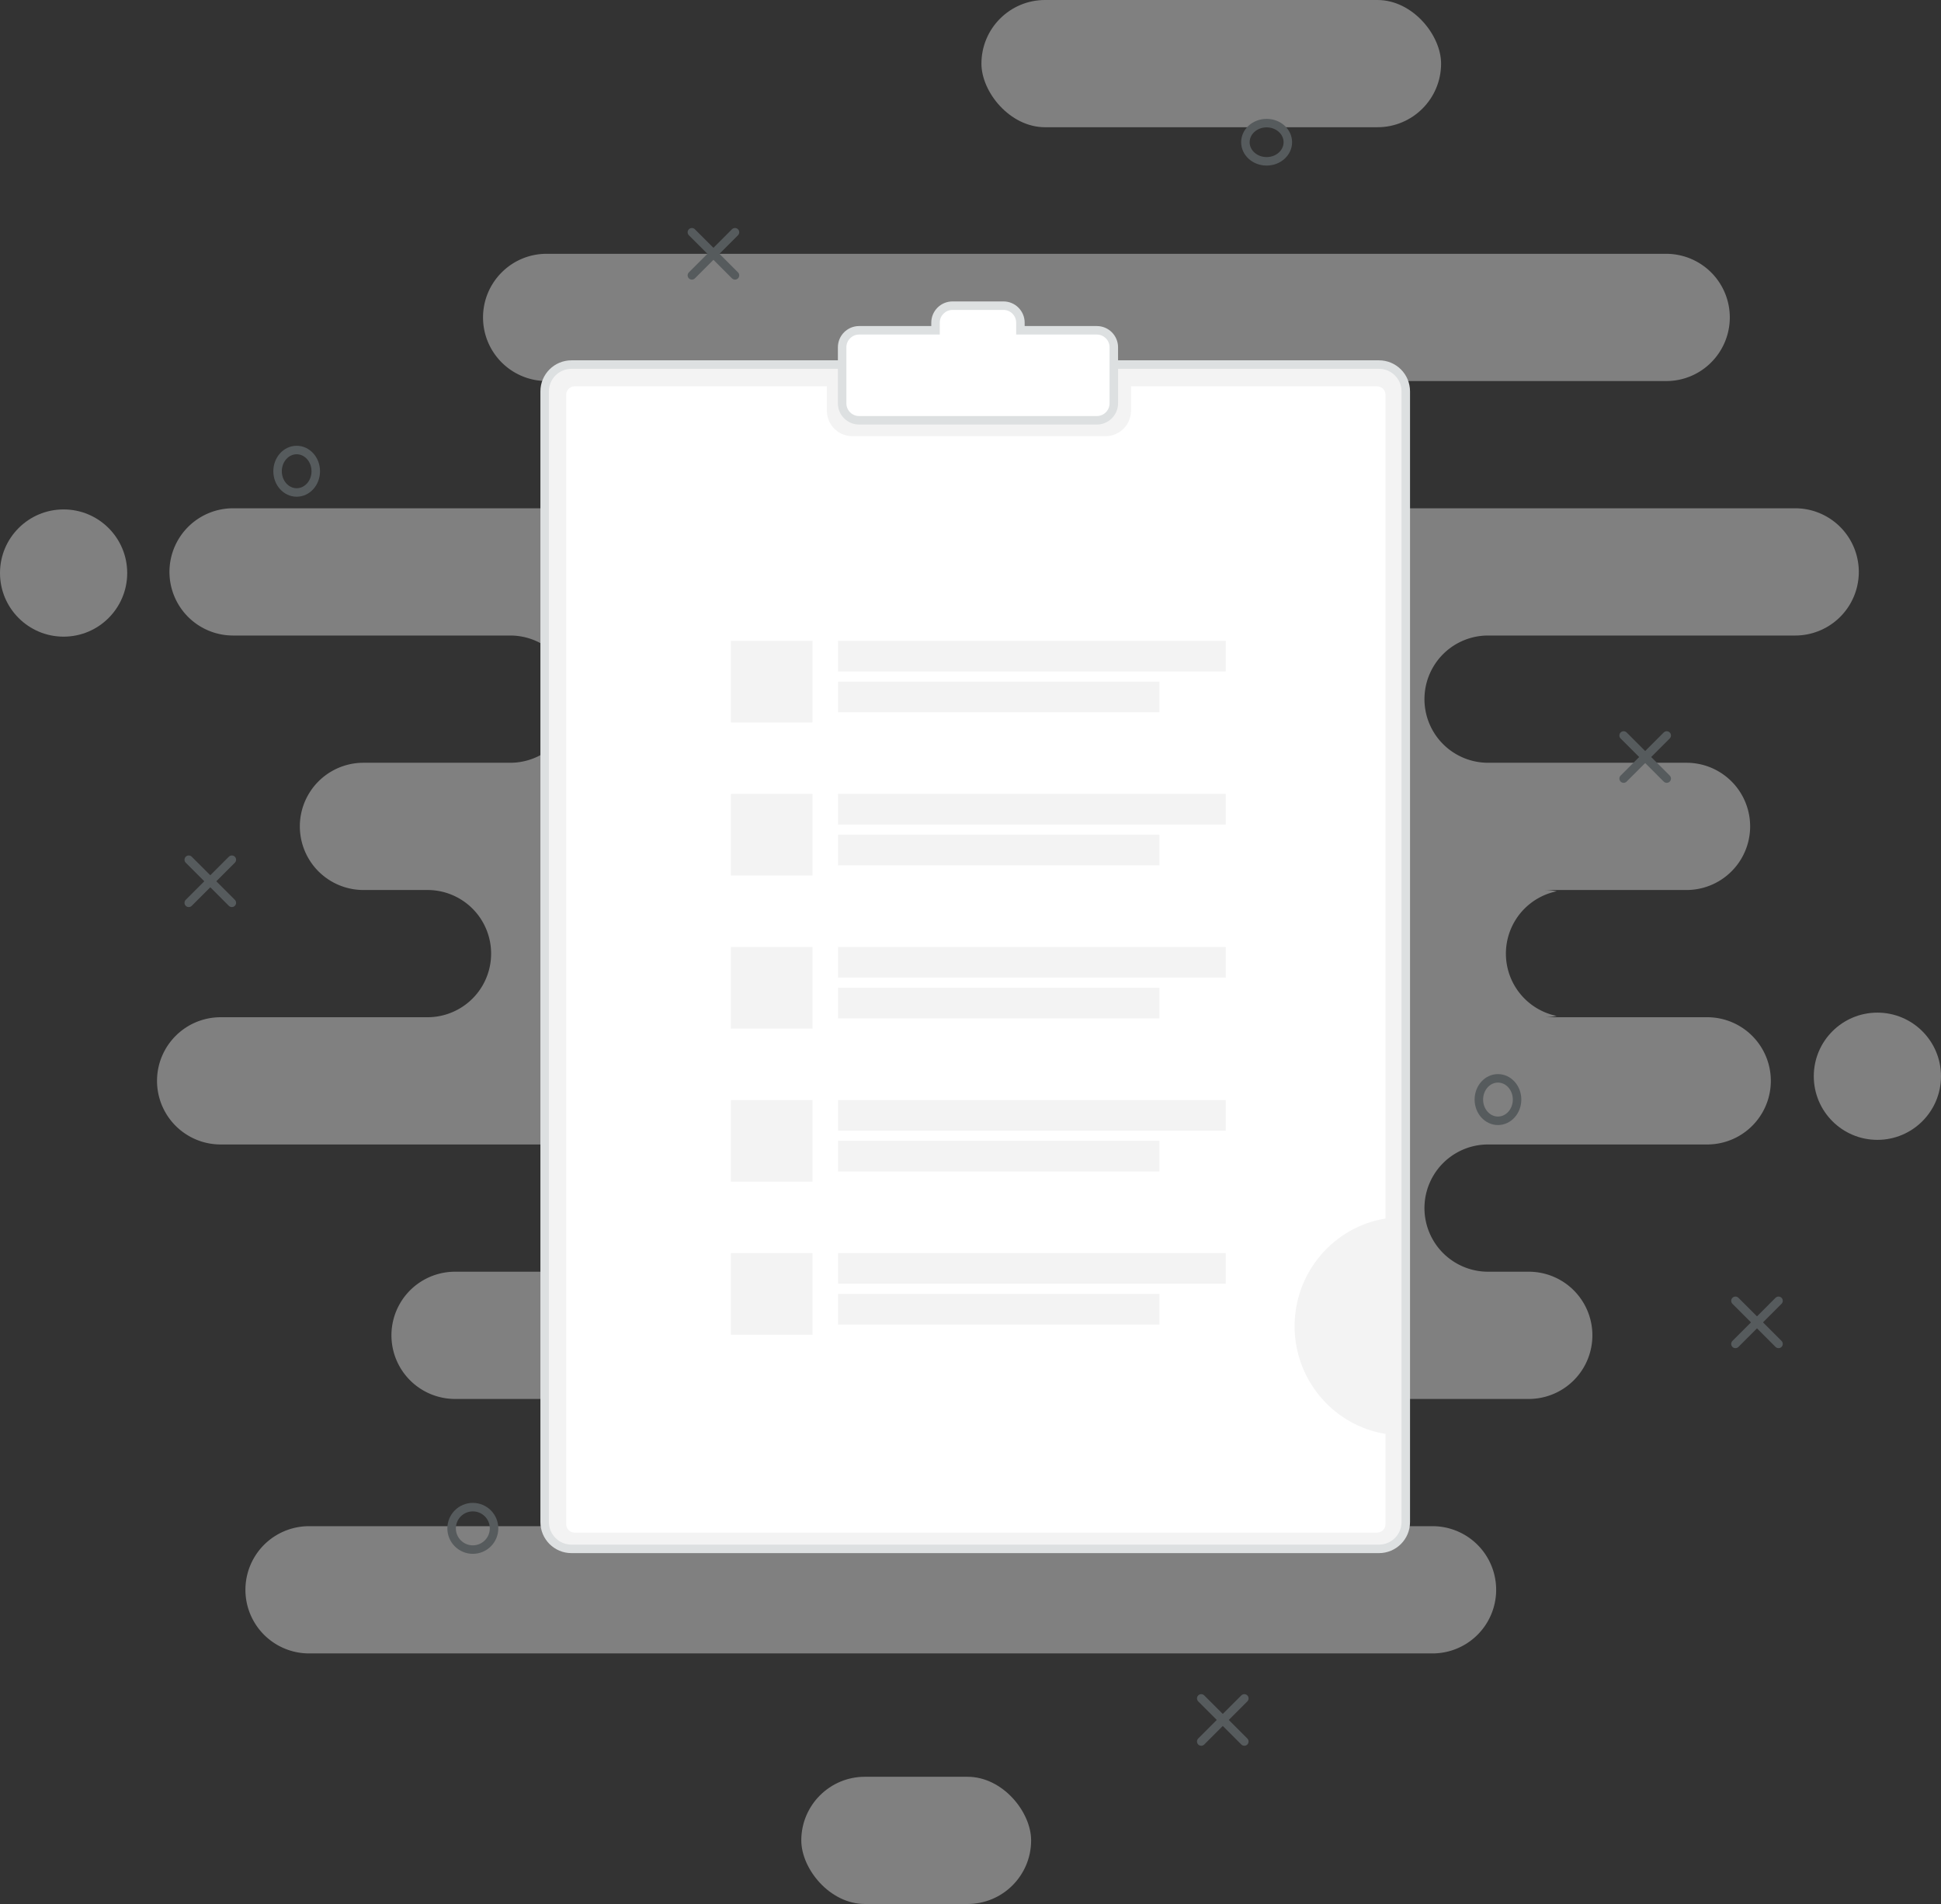 <svg xmlns="http://www.w3.org/2000/svg" width="457.26" height="448.48" viewBox="0 0 457.26 448.48">
  <rect x="0" y="0" width="457.26" height="448.48" fill="#333333" stroke="none"/>
  <g id="no_jobs" data-name="no jobs" transform="translate(-734.61 -233)">
    <g id="Group_12" data-name="Group 12" transform="translate(734.61 233)" opacity="0.39">
      <path id="Subtraction_1" data-name="Subtraction 1" d="M300.407,329.672H35.731a14.985,14.985,0,0,1,0-29.97H138.462a15.1,15.1,0,0,1-3-.3,14.989,14.989,0,0,0,0-29.37,15.094,15.094,0,0,1,3-.3H70.13a14.985,14.985,0,0,1,0-29.97h92.308a14.985,14.985,0,1,0,0-29.971H14.826a14.985,14.985,0,0,1,.159-29.97H63.642a14.985,14.985,0,1,0,0-29.97H48.551a14.985,14.985,0,0,1,0-29.97H83.133a14.985,14.985,0,0,0,0-29.971H17.757a14.985,14.985,0,0,1,.159-29.97H110.89a14.985,14.985,0,1,0,0-29.97H91.709a14.985,14.985,0,0,1-10.6-25.581A14.888,14.888,0,0,1,91.709,0H355.446a14.985,14.985,0,0,1,10.6,25.581,14.887,14.887,0,0,1-10.6,4.389h-69.53a14.985,14.985,0,0,0,0,29.97h99.845a14.985,14.985,0,0,1,.159,29.97H313.488a14.985,14.985,0,0,0,0,29.971h46.753a14.985,14.985,0,1,1,0,29.97H326.675a15.1,15.1,0,0,1,3,.3,14.989,14.989,0,0,0,0,29.37,15.1,15.1,0,0,1-3,.3h38.362a14.985,14.985,0,0,1,.159,29.97H313.488a14.985,14.985,0,0,0,0,29.971h9.59a14.985,14.985,0,0,1,0,29.97H248.753a14.985,14.985,0,1,0,0,29.97h51.655a14.985,14.985,0,1,1,0,29.97Z" transform="translate(37.071 59.785)" fill="#f9f9f9"/>
      <rect id="Rectangle_22" data-name="Rectangle 22" width="54.143" height="29.969" rx="14.984" transform="translate(188.769 418.512)" fill="#f9f9f9"/>
      <rect id="Rectangle_24" data-name="Rectangle 24" width="108.286" height="29.969" rx="14.984" transform="translate(231.205 0)" fill="#f9f9f9"/>
      <circle id="Ellipse_7" data-name="Ellipse 7" cx="14.984" cy="14.984" r="14.984" transform="translate(427.291 238.522)" fill="#f9f9f9"/>
      <circle id="Ellipse_9" data-name="Ellipse 9" cx="14.984" cy="14.984" r="14.984" transform="translate(0 119.993)" fill="#f9f9f9"/>
      <g id="Group_6" data-name="Group 6" transform="translate(387.569 168.162) rotate(45)">
        <line id="Line_1" data-name="Line 1" y2="14.358" transform="translate(7.179 0)" fill="none" stroke="#8e9aa0" stroke-linecap="round" stroke-width="2"/>
        <line id="Line_2" data-name="Line 2" y2="14.358" transform="translate(14.358 7.179) rotate(90)" fill="none" stroke="#8e9aa0" stroke-linecap="round" stroke-width="2"/>
      </g>
      <g id="Group_11" data-name="Group 11" transform="translate(413.909 301.324) rotate(45)">
        <line id="Line_1-2" data-name="Line 1" y2="14.358" transform="translate(7.179 0)" fill="none" stroke="#8e9aa0" stroke-linecap="round" stroke-width="2"/>
        <line id="Line_2-2" data-name="Line 2" y2="14.358" transform="translate(14.358 7.179) rotate(90)" fill="none" stroke="#8e9aa0" stroke-linecap="round" stroke-width="2"/>
      </g>
      <g id="Group_7" data-name="Group 7" transform="translate(168.07 49.632) rotate(45)">
        <line id="Line_1-3" data-name="Line 1" y2="14.358" transform="translate(7.179 0)" fill="none" stroke="#8e9aa0" stroke-linecap="round" stroke-width="2"/>
        <line id="Line_2-3" data-name="Line 2" y2="14.358" transform="translate(14.358 7.179) rotate(90)" fill="none" stroke="#8e9aa0" stroke-linecap="round" stroke-width="2"/>
      </g>
      <g id="Group_8" data-name="Group 8" transform="translate(49.541 197.428) rotate(45)">
        <line id="Line_1-4" data-name="Line 1" y2="14.358" transform="translate(7.179 0)" fill="none" stroke="#8e9aa0" stroke-linecap="round" stroke-width="2"/>
        <line id="Line_2-4" data-name="Line 2" y2="14.358" transform="translate(14.358 7.179) rotate(90)" fill="none" stroke="#8e9aa0" stroke-linecap="round" stroke-width="2"/>
      </g>
      <g id="Group_10" data-name="Group 10" transform="translate(288.063 394.977) rotate(45)">
        <line id="Line_1-5" data-name="Line 1" y2="14.358" transform="translate(7.179 0)" fill="none" stroke="#8e9aa0" stroke-linecap="round" stroke-width="2"/>
        <line id="Line_2-5" data-name="Line 2" y2="14.358" transform="translate(14.358 7.179) rotate(90)" fill="none" stroke="#8e9aa0" stroke-linecap="round" stroke-width="2"/>
      </g>
      <g id="Ellipse_2" data-name="Ellipse 2" transform="translate(292.39 28)" fill="none" stroke="#8e9aa0" stroke-width="2">
        <ellipse cx="6" cy="5.5" rx="6" ry="5.5" stroke="none"/>
        <ellipse cx="6" cy="5.5" rx="5" ry="4.5" fill="none"/>
      </g>
      <g id="Ellipse_3" data-name="Ellipse 3" transform="translate(347.39 253)" fill="none" stroke="#8e9aa0" stroke-width="2">
        <ellipse cx="5.5" cy="6" rx="5.5" ry="6" stroke="none"/>
        <ellipse cx="5.5" cy="6" rx="4.5" ry="5" fill="none"/>
      </g>
      <g id="Ellipse_6" data-name="Ellipse 6" transform="translate(64.39 105)" fill="none" stroke="#8e9aa0" stroke-width="2">
        <ellipse cx="5.5" cy="6" rx="5.5" ry="6" stroke="none"/>
        <ellipse cx="5.5" cy="6" rx="4.5" ry="5" fill="none"/>
      </g>
      <g id="Ellipse_4" data-name="Ellipse 4" transform="translate(105.39 354)" fill="none" stroke="#8e9aa0" stroke-width="2">
        <circle cx="6" cy="6" r="6" stroke="none"/>
        <circle cx="6" cy="6" r="5" fill="none"/>
      </g>
    </g>
    <g id="Group_14" data-name="Group 14" transform="translate(861.919 303.633)">
      <g id="Group_13" data-name="Group 13" transform="translate(0 0)">
        <g id="Path_1" data-name="Path 1" transform="translate(0 14.24)" fill="#f3f3f3">
          <path d="M 197.549 279.959 L 7.317 279.959 C 3.834 279.959 1 277.125 1 273.642 L 1 7.317 C 1 3.834 3.834 1 7.317 1 L 197.549 1 C 201.032 1 203.865 3.834 203.865 7.317 L 203.865 273.642 C 203.865 277.125 201.032 279.959 197.549 279.959 Z" stroke="none"/>
          <path d="M 7.317 2 C 4.385 2 2 4.385 2 7.317 L 2 273.642 C 2 276.574 4.385 278.959 7.317 278.959 L 197.549 278.959 C 200.48 278.959 202.865 276.574 202.865 273.642 L 202.865 7.317 C 202.865 4.385 200.48 2 197.549 2 L 7.317 2 M 7.317 0 L 197.549 0 C 201.59 0 204.865 3.276 204.865 7.317 L 204.865 273.642 C 204.865 277.683 201.59 280.959 197.549 280.959 L 7.317 280.959 C 3.276 280.959 -1.52587890625e-05 277.683 -1.52587890625e-05 273.642 L -1.52587890625e-05 7.317 C -1.52587890625e-05 3.276 3.276 0 7.317 0 Z" stroke="none" fill="#dde0e1"/>
        </g>
        <path id="Subtraction_3" data-name="Subtraction 3" d="M191,270H2a2,2,0,0,1-2-2V2A2,2,0,0,1,2,0H61.409V5.739a6.007,6.007,0,0,0,6,6h59.644a6.007,6.007,0,0,0,6-6V0H191a2,2,0,0,1,2,2V196.022a25.405,25.405,0,0,0-13.918,7.184,25.8,25.8,0,0,0,0,36.357A25.408,25.408,0,0,0,193,246.749V268A2,2,0,0,1,191,270Z" transform="translate(6.081 20.367)" fill="#fff"/>
        <g id="Union_1" data-name="Union 1" transform="translate(70.081 0.367)" fill="#fff">
          <path d="M 61 28 L 5 28 C 2.795 28 1 26.206 1 24 L 1 10.8 C 1 8.594 2.795 6.8 5 6.8 L 22.001 6.8 L 23.001 6.8 L 23.001 5.8 L 23.001 5 C 23.001 2.795 24.795 1 27 1 L 39.001 1 C 41.206 1 43 2.795 43 5 L 43 5.8 L 43 6.8 L 44 6.8 L 61 6.8 C 63.206 6.8 65.001 8.594 65.001 10.8 L 65.001 24 C 65.001 26.206 63.206 28 61 28 Z" stroke="none"/>
          <path d="M 61 27 C 62.655 27 64.001 25.654 64.001 24 L 64.001 10.8 C 64.001 9.146 62.655 7.8 61 7.8 L 44 7.8 L 42 7.8 L 42 5.8 L 42 5 C 42 3.346 40.655 2 39.001 2 L 27 2 C 25.346 2 24.001 3.346 24.001 5 L 24.001 5.8 L 24.001 7.8 L 22.001 7.8 L 5 7.8 C 3.346 7.8 2 9.146 2 10.8 L 2 24 C 2 25.654 3.346 27 5 27 L 61 27 M 61 29 L 5 29 C 2.238 29 1.361083945994324e-06 26.762 1.361083945994324e-06 24 L 1.361083945994324e-06 10.8 C 1.361083945994324e-06 8.039 2.238 5.8 5 5.8 L 22.001 5.8 L 22.001 5 C 22.001 2.238 24.239 8.178710686479462e-07 27 8.178710686479462e-07 L 39.001 8.178710686479462e-07 C 41.762 8.178710686479462e-07 44 2.238 44 5 L 44 5.8 L 61 5.8 C 63.761 5.8 66.001 8.039 66.001 10.8 L 66.001 24 C 66.001 26.762 63.761 29 61 29 Z" stroke="none" fill="#dde0e1"/>
        </g>
        <g id="Group_2" data-name="Group 2" transform="translate(44.875 80.311)">
          <g id="Group_1" data-name="Group 1" transform="translate(0 0)">
            <rect id="Rectangle_4" data-name="Rectangle 4" width="19.229" height="19.229" transform="translate(0 0)" fill="#f3f3f3"/>
            <rect id="Rectangle_5" data-name="Rectangle 5" width="91.34" height="7.211" transform="translate(25.239 0)" fill="#f3f3f3"/>
            <rect id="Rectangle_6" data-name="Rectangle 6" width="75.716" height="7.211" transform="translate(25.239 9.615)" fill="#f3f3f3"/>
          </g>
          <g id="Group_1-2" data-name="Group 1" transform="translate(0 36.055)">
            <rect id="Rectangle_4-2" data-name="Rectangle 4" width="19.229" height="19.229" fill="#f3f3f3"/>
            <rect id="Rectangle_5-2" data-name="Rectangle 5" width="91.34" height="7.211" transform="translate(25.239)" fill="#f3f3f3"/>
            <rect id="Rectangle_6-2" data-name="Rectangle 6" width="75.716" height="7.211" transform="translate(25.239 9.615)" fill="#f3f3f3"/>
          </g>
          <g id="Group_1-3" data-name="Group 1" transform="translate(0 72.11)">
            <rect id="Rectangle_4-3" data-name="Rectangle 4" width="19.229" height="19.229" fill="#f3f3f3"/>
            <rect id="Rectangle_5-3" data-name="Rectangle 5" width="91.34" height="7.211" transform="translate(25.239)" fill="#f3f3f3"/>
            <rect id="Rectangle_6-3" data-name="Rectangle 6" width="75.716" height="7.211" transform="translate(25.239 9.615)" fill="#f3f3f3"/>
          </g>
          <g id="Group_1-4" data-name="Group 1" transform="translate(0 108.165)">
            <rect id="Rectangle_4-4" data-name="Rectangle 4" width="19.229" height="19.229" fill="#f3f3f3"/>
            <rect id="Rectangle_5-4" data-name="Rectangle 5" width="91.34" height="7.211" transform="translate(25.239)" fill="#f3f3f3"/>
            <rect id="Rectangle_6-4" data-name="Rectangle 6" width="75.716" height="7.211" transform="translate(25.239 9.615)" fill="#f3f3f3"/>
          </g>
          <g id="Group_1-5" data-name="Group 1" transform="translate(0 144.221)">
            <rect id="Rectangle_4-5" data-name="Rectangle 4" width="19.229" height="19.229" fill="#f3f3f3"/>
            <rect id="Rectangle_5-5" data-name="Rectangle 5" width="91.34" height="7.211" transform="translate(25.239)" fill="#f3f3f3"/>
            <rect id="Rectangle_6-5" data-name="Rectangle 6" width="75.716" height="7.211" transform="translate(25.239 9.615)" fill="#f3f3f3"/>
          </g>
        </g>
      </g>
    </g>
  </g>
</svg>
